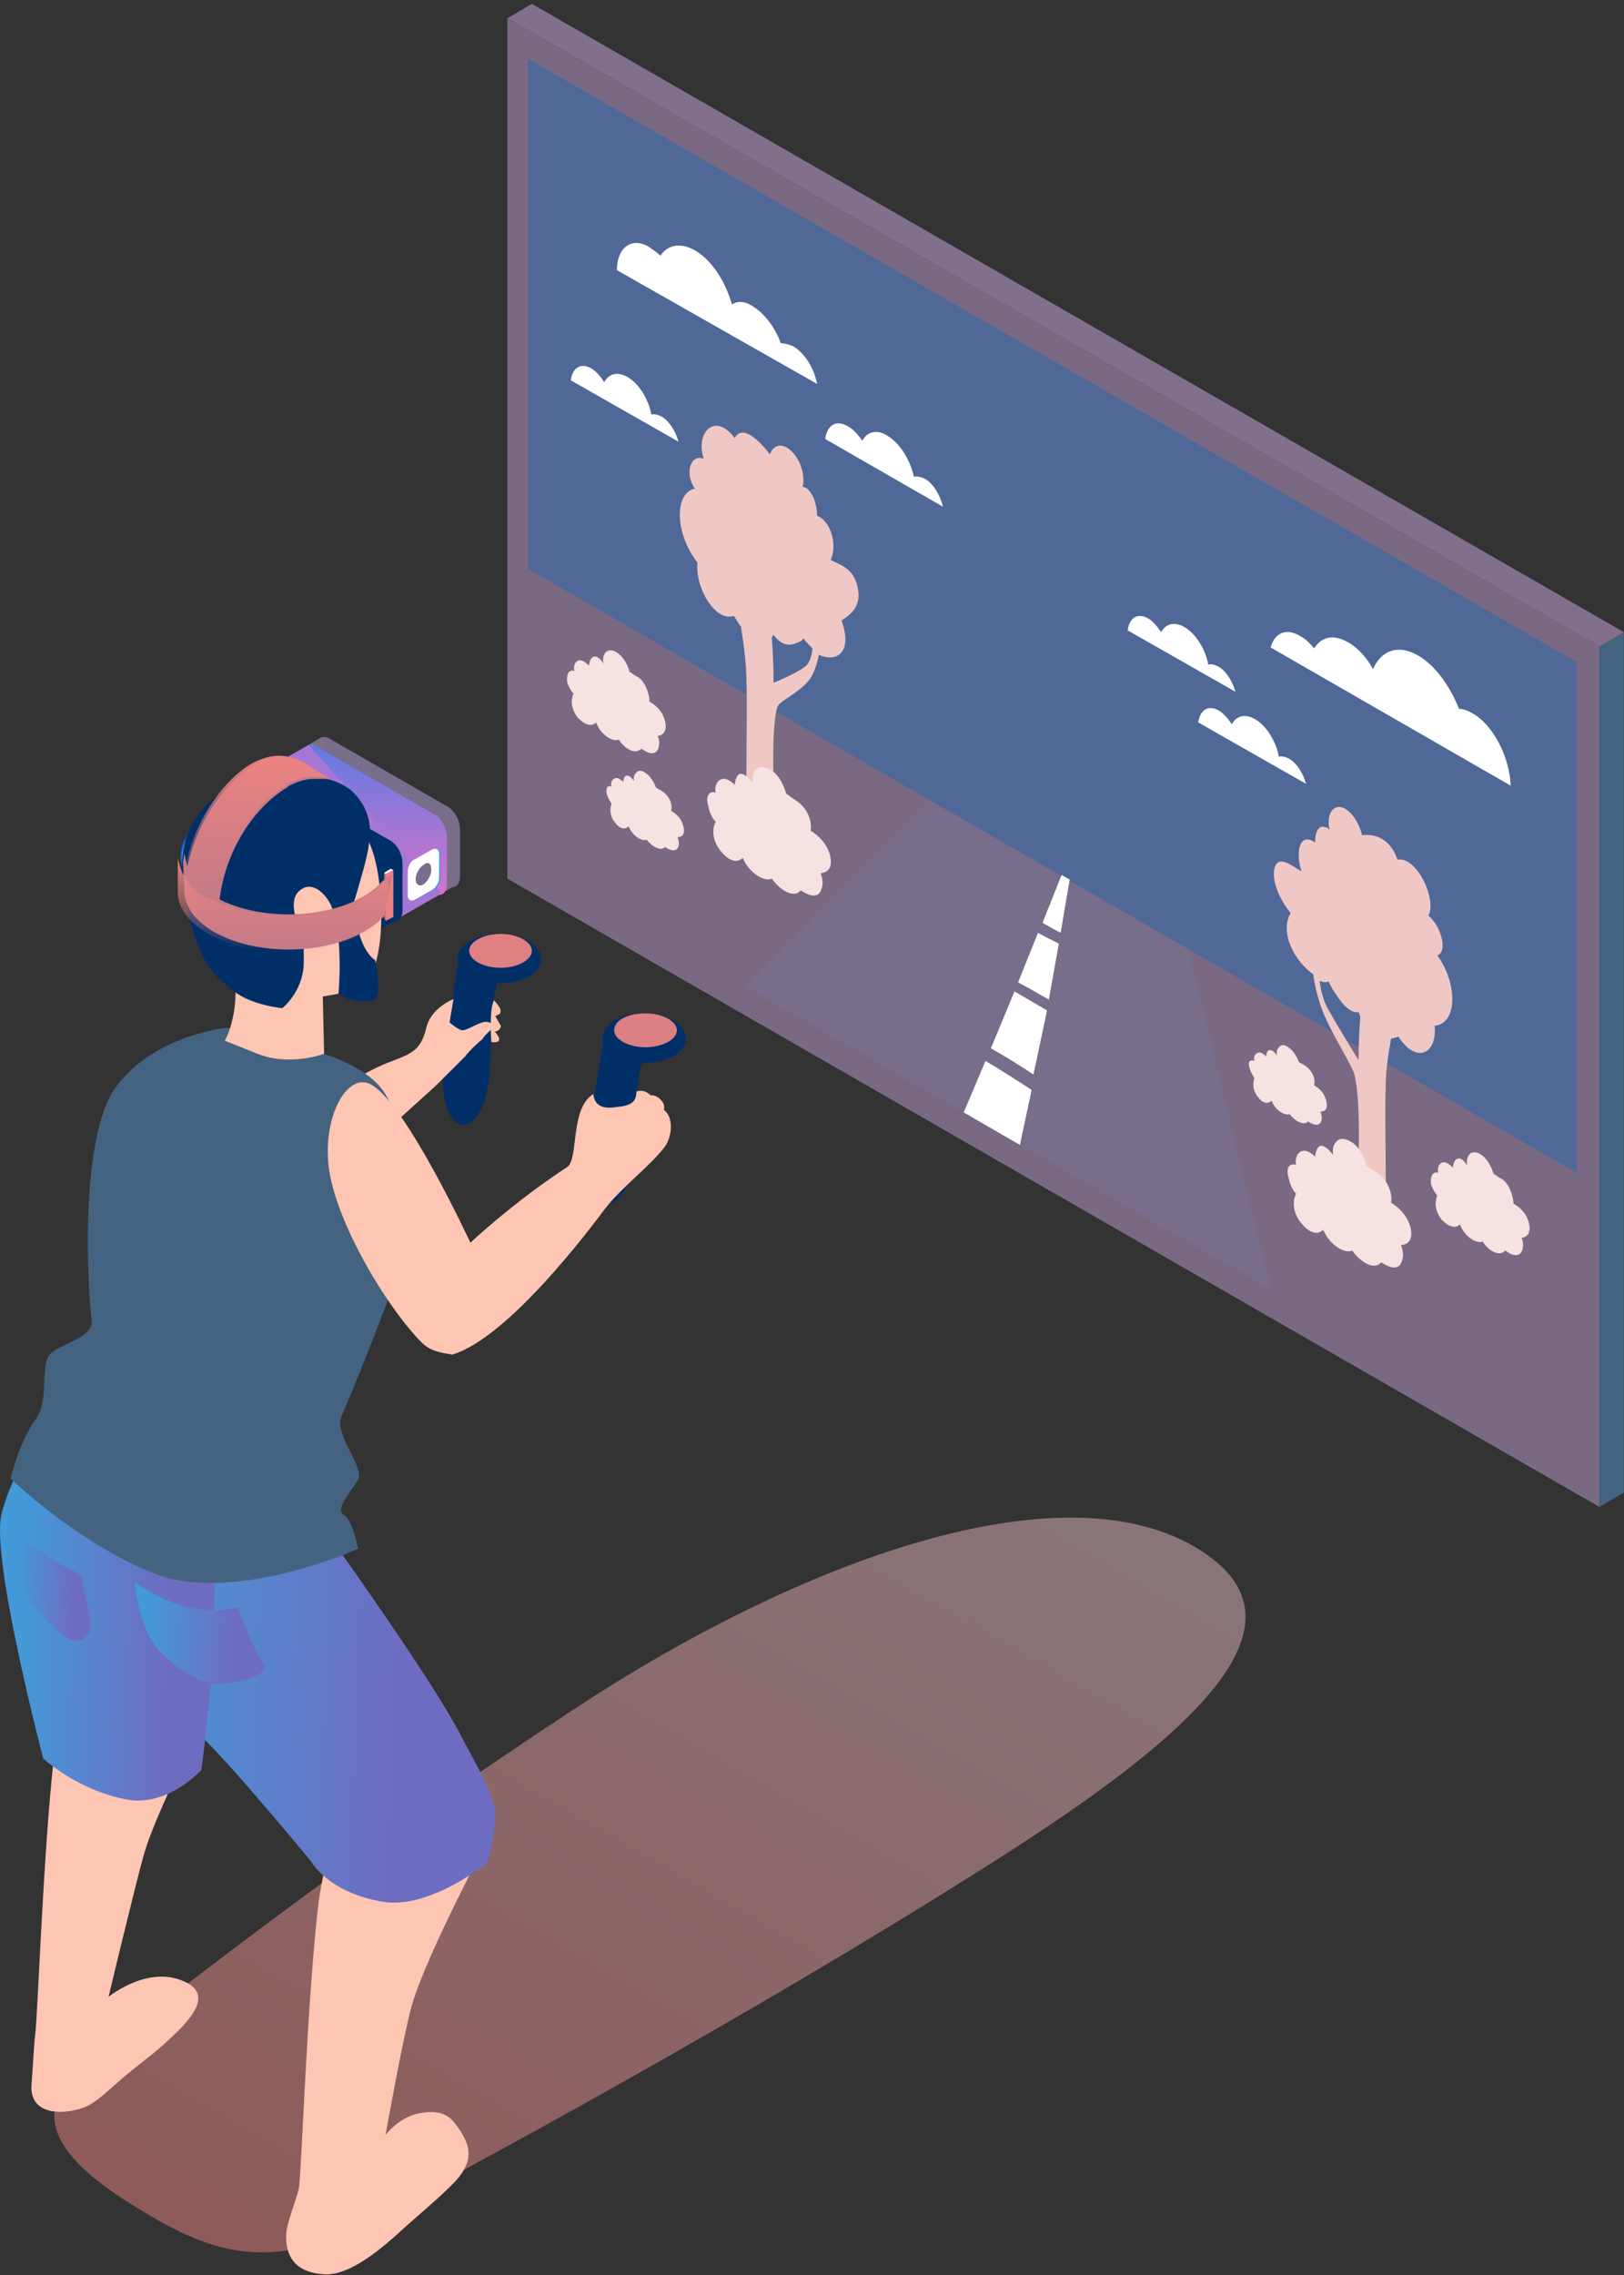 <svg width="420" height="588" viewBox="0 0 420 588" fill="none" xmlns="http://www.w3.org/2000/svg">
<rect x="0" y="0" width="420" height="588" fill="#333333" stroke="none"/>
<path opacity="0.5" d="M92.794 575.207C135.944 552.828 207.762 512.781 260.96 478.622C314.159 444.464 339.576 417.668 308.839 399.706C273.669 379.388 207.466 402.945 148.357 441.814C83.632 484.512 54.965 508.069 24.523 531.037C5.017 545.761 15.361 558.128 34.276 569.907C53.487 581.98 68.855 587.575 92.794 575.207Z" fill="url(#paint0_linear_207_2)"/>
<path d="M131.216 4.728L413.641 167.124V389.484L131.216 227.089V4.728Z" fill="#826F8C" fill-opacity="0.9"/>
<path d="M419.964 163.39L413.641 167.123V389.484L419.964 385.751V163.39Z" fill="#446381"/>
<path d="M407.786 171.09V303.153L136.602 147.058V15.228L407.786 171.09Z" fill="#506898"/>
<path d="M240.345 206.789L307.321 245.288L328.632 333.252L192.572 254.854L240.345 206.789Z" fill="#786D8A"/>
<path d="M159.552 69.826C159.552 63.993 163.299 61.193 167.748 63.76C168.685 64.46 169.856 65.16 170.793 66.093C172.666 63.293 175.945 62.593 179.692 64.693C184.141 67.26 187.654 72.859 189.293 78.693C190.698 77.759 192.572 77.759 194.679 79.159C197.724 81.026 200.534 84.759 201.939 88.726C202.876 88.726 203.813 88.959 204.983 89.426C208.028 91.059 210.604 95.259 211.306 99.225L159.552 69.826Z" fill="white"/>
<path d="M390.691 203.056C390.457 195.823 386.241 187.423 380.855 184.39C379.684 183.69 378.513 183.223 377.342 183.223C375.001 177.39 371.254 172.024 366.804 169.457C361.652 166.424 357.203 168.057 355.095 172.957C353.456 169.924 351.114 167.357 348.538 165.957C344.791 163.857 341.747 164.557 339.873 167.59C338.702 166.19 337.531 165.024 336.126 164.324C332.613 162.224 329.569 163.624 328.632 167.357L390.691 203.056Z" fill="white"/>
<path d="M213.414 113.459C213.882 109.959 216.224 108.325 219.269 110.192C220.674 110.892 221.845 112.292 223.015 113.925C224.186 111.592 226.762 110.892 229.338 112.525C232.617 114.392 235.427 118.825 236.364 123.258C237.066 123.025 238.237 123.258 239.174 123.725C241.282 124.892 243.155 127.925 243.858 130.958L213.414 113.459Z" fill="white"/>
<path d="M309.898 186.723C310.366 183.457 312.474 182.057 315.284 183.69C316.455 184.39 317.626 185.79 318.562 187.19C319.733 185.09 321.841 184.39 324.417 185.79C327.461 187.423 330.037 191.623 330.74 195.59C331.443 195.356 332.379 195.59 333.316 196.056C335.424 197.223 337.063 200.023 337.766 202.589L309.898 186.723Z" fill="white"/>
<path d="M147.609 98.292C148.077 95.026 150.185 93.626 152.995 95.259C154.166 95.959 155.337 97.359 156.273 98.759C157.444 96.659 159.552 95.959 162.128 97.359C165.172 98.992 167.748 103.192 168.451 107.159C169.153 106.926 170.09 107.159 171.027 107.626C173.135 108.792 174.774 111.592 175.476 114.159L147.609 98.292Z" fill="white"/>
<path d="M291.631 162.924C292.1 159.657 294.207 158.257 297.018 159.891C298.189 160.591 299.359 161.99 300.296 163.39C301.467 161.29 303.575 160.59 306.151 161.99C309.195 163.624 311.771 167.824 312.474 171.79C313.176 171.557 314.113 171.79 315.05 172.257C317.157 173.423 318.797 176.223 319.499 178.79L291.631 162.924Z" fill="white"/>
<path d="M329.569 224.522C330.506 220.789 333.784 223.589 336.595 225.222C334.955 220.089 336.126 214.956 340.107 217.756C340.107 215.422 340.81 213.089 342.683 213.789C343.152 213.789 343.386 214.022 343.854 214.489C343.386 212.389 343.62 210.523 344.557 209.356C347.133 206.789 351.114 210.989 352.285 215.889C355.329 215.422 359.545 216.589 361.418 222.189C366.57 221.256 371.722 232.922 369.38 236.655C372.659 239.222 374.532 245.988 371.722 246.922C377.108 254.388 376.874 264.654 371.02 265.121C371.722 272.354 366.336 275.154 361.652 267.921C360.95 268.154 360.481 268.388 359.779 268.388C359.076 272.121 358.374 276.787 358.374 280.521C358.14 287.287 358.374 295.687 358.374 303.62C358.374 310.387 359.31 319.72 359.545 322.286L348.304 315.753C349.006 314.12 350.646 308.987 351.114 303.853C351.582 297.787 351.817 281.221 349.943 276.787C348.07 272.588 342.683 264.421 341.044 258.355C340.342 256.021 339.873 253.688 339.639 251.821C335.19 248.788 330.74 241.322 333.784 235.955C331.208 232.922 328.867 228.022 329.569 224.522ZM343.152 260.221C345.962 265.354 351.348 273.988 351.348 273.988C351.348 273.988 351.348 267.921 351.817 262.788C351.582 262.321 351.582 261.855 351.348 261.621C349.475 261.855 347.367 259.988 345.494 256.955C344.791 256.021 344.089 254.855 343.62 253.688C342.918 253.921 341.981 253.921 341.278 253.455C341.513 255.321 341.981 257.888 343.152 260.221Z" fill="#EFC8C5"/>
<path d="M221.845 151.957C220.908 147.057 217.629 146.124 214.819 144.724C216.458 141.457 215.288 134.924 211.306 133.291C211.306 130.958 210.604 127.924 208.73 126.291C208.262 126.058 208.028 125.825 207.559 125.825C208.028 124.425 207.794 122.091 206.857 119.758C204.281 114.391 200.3 113.925 199.129 117.425C196.084 113.458 191.869 109.725 189.996 113.225C184.844 106.225 179.692 112.058 182.034 118.591C178.755 117.191 176.881 122.091 179.692 126.291C174.305 127.458 174.54 137.958 180.394 145.424C179.692 151.957 185.078 160.824 189.762 159.19C190.464 160.124 190.932 161.057 191.635 161.99C192.338 166.423 193.04 172.023 193.04 175.756C193.274 182.756 193.04 190.923 193.04 198.856C193.04 205.622 192.103 213.789 191.869 216.122L203.11 222.655C202.407 220.322 200.768 213.089 200.3 207.489C199.831 200.722 199.597 183.923 201.471 182.056C203.344 180.19 208.73 177.856 210.37 173.89C211.072 172.257 211.541 170.623 211.775 169.223C216.224 171.323 220.674 168.757 217.629 160.357C220.205 158.724 222.781 156.624 221.845 151.957ZM208.262 172.257C205.452 174.357 200.066 176.456 200.066 176.456C200.066 176.456 200.066 170.39 199.597 164.79C199.831 164.557 199.831 164.323 200.066 164.09C201.939 166.657 204.047 167.123 205.92 166.19C206.623 165.957 207.325 165.723 207.794 165.023C208.496 165.957 209.433 166.89 210.136 167.59C209.901 169.457 209.433 171.323 208.262 172.257Z" fill="#EFC8C5"/>
<path d="M335.189 301.053C334.955 299.887 335.189 298.72 335.892 298.02C337.063 296.853 338.702 297.553 340.107 298.953C340.341 297.32 340.81 295.92 341.98 296.153C342.917 296.387 343.854 297.32 344.791 298.487C344.557 297.087 344.791 295.92 345.493 295.22C346.43 293.82 348.303 294.287 349.943 295.453C351.582 296.62 352.753 298.953 353.455 301.287C353.924 301.52 354.392 301.987 355.095 302.453C356.266 303.153 357.202 303.853 358.139 305.02C359.544 306.887 360.013 308.986 359.778 310.853C361.652 312.02 363.76 313.886 364.696 316.92C365.633 320.42 364.228 321.586 362.354 321.819C362.823 323.219 363.057 324.619 362.589 325.786C361.886 328.586 359.31 327.653 357.202 326.253C355.563 328.353 352.05 326.486 349.709 323.219C347.835 324.153 343.854 321.819 342.215 317.853C340.81 319.253 338.702 318.786 336.594 316.22C334.252 313.42 334.252 310.386 335.189 308.52C334.252 307.587 333.55 305.953 333.316 304.553C332.379 301.753 333.55 300.587 335.189 301.053Z" fill="#F5E2E1"/>
<path d="M185.078 204.923C184.844 203.756 185.078 202.589 185.781 201.889C186.952 200.723 188.591 201.423 189.996 202.823C190.23 201.189 190.698 199.79 191.869 200.023C192.806 200.256 193.743 201.189 194.68 202.356C194.445 200.956 194.679 199.79 195.382 199.09C196.319 197.69 198.192 198.156 199.832 199.323C201.471 200.49 202.642 202.823 203.344 205.156C203.813 205.389 204.281 205.856 204.984 206.323C206.154 207.023 207.091 207.723 208.028 208.889C209.433 210.756 209.901 212.856 209.667 214.722C211.541 215.889 213.648 217.756 214.585 220.789C215.522 224.289 214.117 225.456 212.243 225.689C212.712 227.089 212.946 228.489 212.477 229.655C211.775 232.455 209.199 231.522 207.091 230.122C205.452 232.222 201.939 230.355 199.597 227.089C197.724 228.022 193.743 225.689 192.103 221.722C190.698 223.122 188.591 222.656 186.483 220.089C184.141 217.289 184.141 214.256 185.078 212.389C184.141 211.456 183.439 209.823 183.205 208.423C182.268 205.623 183.673 204.223 185.078 204.923Z" fill="#F5E2E1"/>
<path d="M158.147 203.289C157.912 202.589 158.147 201.656 158.615 201.422C159.318 200.723 160.254 201.189 161.191 202.122C161.191 201.189 161.659 200.256 162.362 200.489C162.83 200.489 163.533 201.189 164.001 201.889C163.767 200.956 164.001 200.256 164.47 199.789C165.172 198.856 166.109 199.089 167.28 200.023C168.217 200.723 169.153 202.122 169.622 203.522C169.856 203.756 170.324 203.989 170.793 204.222C171.495 204.689 171.964 204.922 172.666 205.856C173.603 207.022 173.837 208.422 173.603 209.589C174.774 210.289 176.179 211.456 176.647 213.322C177.35 215.655 176.413 216.355 175.242 216.355C175.476 217.055 175.71 217.989 175.476 218.689C175.008 220.322 173.369 219.855 171.963 218.922C171.027 220.089 168.685 218.922 167.28 217.055C166.109 217.522 163.533 216.122 162.596 213.556C161.659 214.489 160.254 214.255 159.083 212.622C157.678 210.989 157.678 209.122 158.147 207.722C157.678 207.022 157.21 206.089 156.976 205.389C156.507 203.756 157.21 202.822 158.147 203.289Z" fill="#F5E2E1"/>
<path d="M324.417 274.221C324.183 273.521 324.417 272.587 324.886 272.354C325.588 271.654 326.525 272.121 327.462 273.054C327.462 272.121 327.93 271.187 328.633 271.421C329.101 271.421 329.803 272.121 330.272 272.821C330.038 271.887 330.272 271.187 330.74 270.721C331.443 269.787 332.379 270.021 333.55 270.954C334.487 271.654 335.424 273.054 335.892 274.454C336.126 274.687 336.595 274.921 337.063 275.154C337.766 275.621 338.234 275.854 338.937 276.787C339.873 277.954 340.107 279.354 339.873 280.52C341.044 281.22 342.449 282.387 342.918 284.254C343.62 286.587 342.684 287.287 341.513 287.287C341.747 287.987 341.981 288.92 341.747 289.62C341.278 291.254 339.639 290.787 338.234 289.854C337.297 291.02 334.955 289.854 333.55 287.987C332.379 288.454 329.803 287.054 328.867 284.487C327.93 285.42 326.525 285.187 325.354 283.554C323.949 281.92 323.949 280.054 324.417 278.654C323.949 277.954 323.48 277.021 323.246 276.321C322.544 274.454 323.246 273.754 324.417 274.221Z" fill="#F5E2E1"/>
<path d="M148.545 173.424C148.311 172.49 148.545 171.557 149.014 171.09C149.95 170.157 151.121 170.857 152.292 172.024C152.526 170.857 152.761 169.69 153.932 169.69C154.634 169.69 155.571 170.624 156.039 171.557C155.805 170.39 156.039 169.457 156.508 168.757C157.21 167.824 158.615 167.824 160.02 168.99C161.191 169.924 162.362 171.79 162.831 173.657C163.299 173.89 163.533 174.124 164.236 174.59C165.172 175.057 165.875 175.523 166.577 176.69C167.514 178.323 167.983 179.957 167.983 181.357C169.622 182.29 171.261 183.69 171.964 186.257C172.666 189.056 171.495 189.99 170.09 190.223C170.559 191.156 170.559 192.323 170.324 193.256C169.622 195.356 167.748 194.89 165.875 193.49C164.47 195.123 161.66 193.723 160.02 191.156C158.615 191.856 155.337 189.99 154.166 186.723C152.995 187.89 151.356 187.423 149.482 185.557C147.609 183.223 147.609 180.89 148.311 179.257C147.609 178.557 146.906 177.157 146.672 176.223C146.438 173.89 147.374 172.957 148.545 173.424Z" fill="#F5E2E1"/>
<path d="M371.956 303.153C371.722 302.22 371.956 301.287 372.425 300.82C373.361 299.887 374.532 300.587 375.703 301.753C375.937 300.587 376.172 299.42 377.342 299.42C378.045 299.42 378.982 300.353 379.45 301.287C379.216 300.12 379.45 299.187 379.918 298.487C380.621 297.553 382.026 297.553 383.431 298.72C384.602 299.653 385.773 301.52 386.241 303.387C386.71 303.62 386.944 303.853 387.647 304.32C388.583 304.787 389.286 305.253 389.988 306.42C390.925 308.053 391.393 309.686 391.393 311.086C393.033 312.02 394.672 313.42 395.375 315.986C396.077 318.786 394.906 319.719 393.501 319.953C393.969 320.886 393.969 322.053 393.735 322.986C393.033 325.086 391.159 324.619 389.286 323.219C387.881 324.853 385.071 323.453 383.431 320.886C382.026 321.586 378.748 319.719 377.577 316.453C376.406 317.62 374.766 317.153 372.893 315.286C371.02 312.953 371.02 310.62 371.722 308.986C371.02 308.286 370.317 306.886 370.083 305.953C369.849 303.62 370.785 302.687 371.956 303.153Z" fill="#F5E2E1"/>
<path d="M269.618 238.522L274.536 226.156L276.644 227.322L274.302 241.089C272.897 240.389 271.257 239.455 269.618 238.522Z" fill="white"/>
<path d="M263.295 253.922L268.447 241.089C270.087 242.022 271.96 242.955 273.833 243.889L271.257 258.355C268.681 256.955 266.105 255.322 263.295 253.922Z" fill="white"/>
<path d="M256.27 270.954L262.358 256.255C265.169 257.888 267.979 259.521 270.789 261.155L267.276 277.721C263.764 275.388 260.017 273.054 256.27 270.954Z" fill="white"/>
<path d="M266.808 281.687L263.764 295.92L249.244 287.52L254.865 274.221C258.846 276.554 262.827 279.121 266.808 281.687Z" fill="white"/>
<path d="M419.964 163.391L413.641 167.124L131.216 4.728L137.539 0.995L419.964 163.391Z" fill="#826F8C"/>
<path d="M129.103 241.379C135.186 241.379 139.916 244.41 139.916 247.776C139.916 251.48 135.186 254.173 129.103 254.173C123.021 254.173 118.29 251.143 118.29 247.776C118.29 244.41 123.359 241.379 129.103 241.379Z" fill="#002F68"/>
<path d="M129.441 241.379C133.834 241.379 137.551 243.399 137.551 245.756C137.551 248.113 133.834 250.133 129.441 250.133C125.048 250.133 121.331 248.113 121.331 245.756C121.331 243.399 125.048 241.379 129.441 241.379Z" fill="#DF8083"/>
<path d="M129.103 252.49C129.103 252.49 127.076 258.214 127.076 265.284C126.738 272.354 127.414 283.801 123.021 288.851C118.628 294.238 114.573 287.505 114.573 280.098C114.235 272.691 118.628 248.113 118.628 248.113L129.103 252.49Z" fill="#002F68"/>
<path d="M128.09 265.284C128.09 265.284 126.738 263.601 124.711 264.274C123.359 264.611 120.656 266.294 119.642 266.294C118.628 266.294 116.263 264.274 116.263 264.274L117.277 258.214C117.277 258.214 111.194 260.571 110.18 265.958C108.829 271.344 106.463 272.354 101.057 274.375C95.65 276.395 89.906 280.098 89.906 280.098L98.353 293.565C98.353 293.565 111.87 281.445 113.222 280.098C114.573 278.751 119.304 274.038 120.318 273.028C120.994 272.018 123.697 269.324 124.711 268.651C125.387 267.304 128.09 265.284 128.09 265.284Z" fill="#FFC5B3"/>
<path d="M126.738 474.362C126.738 474.362 110.18 505.336 106.463 518.467C104.436 525.537 99.705 551.798 99.705 551.798C99.705 551.798 102.746 547.758 107.477 546.411C110.518 545.738 114.911 545.065 117.614 548.768C122.345 554.828 123.021 559.205 115.587 565.939C112.546 568.969 106.801 573.683 102.07 578.059C96.326 583.11 89.567 588.16 83.823 587.823C77.74 587.486 73.685 584.456 74.023 577.386C74.361 573.346 77.402 566.949 77.402 564.592C78.078 558.195 79.43 518.467 82.133 493.889C83.485 481.432 86.864 474.362 86.864 474.362H126.738Z" fill="#FFC5B3"/>
<path d="M57.465 435.307C57.465 435.307 40.908 466.282 37.191 479.412C35.163 486.483 28.067 516.11 28.067 516.11C28.067 516.11 37.528 508.367 46.652 511.734C55.1 514.764 50.707 520.824 43.611 527.221C40.57 530.251 36.177 533.281 31.446 537.321C25.701 542.372 24.012 544.055 20.633 545.065C14.888 546.748 7.792 546.075 8.13 539.005C8.468 534.965 8.806 527.894 9.144 525.538C9.819 519.141 11.171 479.412 13.874 454.835C15.226 442.378 18.605 435.307 18.605 435.307H57.465Z" fill="#FFC5B3"/>
<path d="M87.202 399.956C87.202 399.956 111.87 434.297 119.304 448.774C121.669 453.488 128.09 463.925 128.09 468.975C128.09 474.699 126.062 481.432 126.062 481.432C126.062 481.432 111.194 493.553 99.029 491.533C84.836 489.176 80.443 481.096 80.443 481.096C80.443 481.096 60.506 456.855 52.059 448.774C43.611 440.694 29.418 423.86 24.687 411.74C20.97 402.649 18.267 379.418 24.687 372.011C31.108 364.604 87.202 399.956 87.202 399.956Z" fill="url(#paint1_linear_207_2)"/>
<path d="M56.452 383.459L54.762 432.951C54.762 432.951 53.072 450.795 52.059 457.528C46.314 463.252 39.894 465.945 33.811 465.272C20.632 463.252 11.171 454.498 11.171 454.498C11.171 454.498 -2.346 402.986 0.357 391.539C3.061 380.092 12.184 367.298 12.184 367.298L56.452 383.459Z" fill="url(#paint2_linear_207_2)"/>
<path d="M83.485 272.354C83.485 272.354 95.987 275.721 100.043 283.464C104.773 292.218 109.504 307.032 105.111 321.846C100.718 336.66 90.243 361.574 88.216 366.288C86.526 371.001 94.298 379.082 92.608 382.448C90.581 385.815 86.526 390.192 88.891 391.539C91.257 392.886 92.608 400.293 92.608 400.293C92.608 400.293 60.506 414.77 39.894 406.689C19.619 398.609 2.723 382.112 2.723 382.112C2.723 382.112 5.088 372.348 9.143 366.961C13.198 361.574 9.819 352.147 13.536 349.454C17.253 346.76 24.349 345.414 23.674 341.037C22.998 336.66 19.956 294.238 30.094 280.771C40.231 267.304 58.817 265.62 58.817 265.62L83.485 272.354Z" fill="#446381"/>
<path d="M66.927 206.364C55.438 208.048 46.652 214.108 46.652 221.178C46.652 221.515 46.652 221.515 46.652 221.852C46.652 223.198 47.328 224.545 48.004 225.892C49.017 224.208 50.369 222.525 52.397 221.178C56.114 218.485 61.182 216.465 66.927 215.455V206.364Z" fill="#0E58C4"/>
<path d="M66.927 206.701C55.438 208.385 46.99 214.445 46.99 221.515C46.99 221.852 46.99 221.852 46.99 222.189C46.99 223.535 47.666 224.882 48.341 226.229C49.355 224.545 50.707 222.862 52.734 221.515C56.114 218.822 61.182 216.802 66.927 216.128V206.701Z" fill="#37A0F5"/>
<path d="M85.174 211.415L115.587 228.922C117.276 229.932 118.966 228.922 118.966 226.566V214.445C118.966 212.088 117.614 209.395 115.587 208.385L85.174 190.878C83.485 189.868 81.795 190.878 81.795 193.234V205.355C82.133 207.712 83.485 210.405 85.174 211.415Z" fill="#786D8A"/>
<path d="M114.235 230.942L117.614 228.922L116.6 226.566L112.545 228.249C112.545 228.586 114.235 230.942 114.235 230.942Z" fill="#7A6D8B"/>
<path d="M79.768 192.561L83.147 190.541L84.499 191.888L81.457 194.918L79.768 192.561Z" fill="#806E8B"/>
<path d="M81.795 213.435L112.208 230.942C113.897 231.952 115.587 230.942 115.587 228.586V216.465C115.587 214.108 114.235 211.415 112.208 210.405L81.795 192.897C80.106 191.887 78.416 192.897 78.416 195.254V207.375C78.754 209.731 80.106 212.425 81.795 213.435Z" fill="url(#paint3_linear_207_2)"/>
<path d="M79.768 192.561L67.941 199.294L102.408 237.676L114.235 230.942L79.768 192.561Z" fill="#A676D4"/>
<path d="M112.208 229.933L107.477 232.626C106.463 232.963 105.787 232.626 105.787 231.28V225.219C105.787 224.209 106.463 222.526 107.477 222.189L112.208 219.496C113.221 219.159 113.897 219.496 113.897 220.843V226.903C113.897 228.25 113.221 229.596 112.208 229.933Z" fill="#41A0E2"/>
<path d="M113.221 219.496L112.883 219.159L112.545 219.496L113.221 219.834V219.496Z" fill="#41A0E2"/>
<path d="M106.125 232.627H106.801L106.125 232.289V232.627Z" fill="#41A0E2"/>
<path d="M111.869 229.933L107.139 232.626C106.125 232.963 105.449 232.626 105.449 231.28V225.219C105.449 224.209 106.125 222.526 107.139 222.189L111.869 219.496C112.883 219.159 113.559 219.496 113.559 220.843V226.903C113.559 227.913 112.883 229.26 111.869 229.933Z" fill="white"/>
<path d="M111.532 224.883C111.532 226.229 110.518 227.913 109.504 228.586C108.491 229.259 107.477 228.586 107.477 227.239C107.477 225.893 108.491 224.209 109.504 223.536C110.856 222.526 111.532 223.199 111.532 224.883Z" fill="#786D8A"/>
<path d="M70.306 220.169L100.719 237.676C102.408 238.686 104.098 237.676 104.098 235.319V223.199C104.098 220.842 102.746 218.149 100.719 217.138L70.306 199.631C68.617 198.621 66.927 199.631 66.927 201.988V214.108C66.927 216.465 68.279 219.159 70.306 220.169Z" fill="#002F68"/>
<path d="M97.339 240.706L102.746 237.676C102.746 237.676 100.718 234.309 100.381 234.309L95.987 235.319L97.339 240.706Z" fill="#002F68"/>
<path d="M62.872 201.988L67.941 199.295L69.968 201.315L67.603 204.682L62.872 201.988Z" fill="#002F68"/>
<path d="M66.927 214.108V203.671C65.913 203.335 64.9 203.335 64.224 203.335C63.21 203.335 62.534 204.345 62.534 206.028V217.475C62.534 219.495 63.21 221.515 64.9 222.862C65.237 222.862 65.913 223.535 66.589 223.535C68.954 224.545 75.375 226.902 80.444 229.932C83.823 231.952 90.919 237.339 94.636 240.033C95.988 241.043 97.339 240.033 97.339 238.013V236.666L69.968 220.842C68.279 219.159 66.927 216.465 66.927 214.108Z" fill="#002F68"/>
<path d="M95.312 221.179C93.285 218.485 88.216 213.098 80.782 209.058C76.051 206.365 70.307 204.681 66.927 203.671V214.108C66.927 216.465 68.279 219.158 70.307 220.169L97.678 235.992V226.229C97.678 223.872 96.326 222.525 95.312 221.179Z" fill="#002F68"/>
<path d="M75.375 209.732C75.375 209.059 75.375 208.385 75.713 208.049C73.347 207.038 71.658 208.722 71.658 211.752C71.658 215.119 73.685 219.159 76.388 220.506C78.416 221.852 80.105 220.842 80.781 218.822C80.443 218.822 80.443 218.486 80.106 218.486C77.402 217.139 75.375 213.099 75.375 209.732Z" fill="#002F68"/>
<path d="M76.05 208.048C75.712 208.048 75.712 207.711 75.374 207.711C75.374 208.385 75.037 208.721 75.037 209.395C75.037 212.762 77.064 216.802 79.767 218.149C80.105 218.149 80.105 218.485 80.443 218.485C80.443 217.812 80.781 217.475 80.781 216.802C80.781 213.435 78.754 209.395 76.05 208.048Z" fill="#41A0E2"/>
<path d="M89.567 217.812C89.567 217.139 89.567 216.466 89.905 216.129C87.54 215.119 85.85 216.802 85.85 219.833C85.85 223.199 87.878 227.24 90.581 228.586C92.609 229.933 94.298 228.923 94.974 226.903C94.636 226.903 94.636 226.566 94.298 226.566C91.595 225.219 89.567 221.179 89.567 217.812Z" fill="#002F68"/>
<path d="M90.243 216.129C89.905 216.129 89.905 215.792 89.567 215.792C89.567 216.465 89.229 216.802 89.229 217.476C89.229 220.842 91.257 224.882 93.96 226.229C94.298 226.229 94.298 226.566 94.636 226.566C94.636 225.893 94.974 225.556 94.974 224.882C94.974 221.852 92.947 217.812 90.243 216.129Z" fill="#41A0E2"/>
<path d="M92.271 211.078L81.12 204.345L82.471 203.671L93.622 210.068L92.271 211.078Z" fill="#002F68"/>
<path d="M83.485 209.394C77.064 204.681 64.224 206.364 58.817 217.811C55.776 224.208 60.169 241.379 60.844 253.5C61.52 263.263 58.141 268.987 58.141 268.987C58.141 268.987 58.141 268.987 66.589 272.354C75.037 275.721 83.823 272.354 83.823 272.354L83.485 257.54C83.485 257.54 92.609 256.193 93.96 254.846C97.677 251.479 99.705 241.042 98.015 227.575C95.312 207.711 85.85 211.078 83.485 209.394Z" fill="#FFC5B3"/>
<path d="M127.752 258.55C127.752 258.55 128.428 259.223 129.103 260.233C129.779 261.243 129.441 262.253 128.765 262.253C128.428 262.59 128.09 262.59 128.09 262.59C128.09 262.59 128.765 263.937 129.441 264.947C129.779 265.957 128.427 266.63 128.09 266.63C127.752 266.63 129.103 267.64 129.103 268.65C129.103 269.66 127.076 269.324 127.076 269.324C127.076 269.324 126.4 261.243 127.752 258.55Z" fill="#FFC5B3"/>
<path d="M166.612 261.917C172.694 261.917 177.425 264.947 177.425 268.314C177.425 272.017 172.694 274.711 166.612 274.711C160.529 274.711 155.799 271.681 155.799 268.314C155.799 264.61 160.529 261.917 166.612 261.917Z" fill="#002F68"/>
<path d="M166.949 261.917C171.342 261.917 175.059 263.937 175.059 266.294C175.059 268.65 171.342 270.671 166.949 270.671C162.557 270.671 158.839 268.65 158.839 266.294C158.839 263.6 162.557 261.917 166.949 261.917Z" fill="#DD8084"/>
<path d="M166.611 272.691C166.611 272.691 164.584 278.414 164.584 285.485C164.246 292.555 164.922 304.002 160.529 309.052C156.136 314.439 152.081 307.706 152.081 300.299C151.743 292.892 156.136 268.314 156.136 268.314L166.611 272.691Z" fill="#002F68"/>
<path d="M94.298 279.761C101.394 280.434 115.249 307.705 121.669 321.173C126.4 316.796 135.862 308.715 146.675 301.645C149.716 299.625 147.351 286.495 153.433 282.791C153.771 286.495 157.15 286.495 159.178 286.158C163.233 285.821 164.585 284.811 164.585 282.118C165.598 281.781 166.95 281.781 168.302 283.128C169.653 282.791 172.357 284.811 171.681 286.831C174.384 288.851 173.708 293.902 172.019 296.258C168.302 301.308 160.867 306.695 156.475 312.419C152.42 317.806 131.469 345.75 116.938 350.127C115.925 349.79 111.87 349.79 109.166 347.097C99.705 337.67 85.512 313.766 84.837 299.625C84.161 288.178 89.229 279.088 94.298 279.761Z" fill="#FFC5B3"/>
<path d="M91.595 232.963C92.608 229.596 94.974 221.852 95.312 218.822C95.987 215.119 96.325 209.732 91.257 204.682C86.188 199.631 68.954 197.948 62.872 201.315C56.789 205.018 43.273 211.415 48.004 232.963C51.721 250.133 55.438 252.153 60.506 256.194C65.237 259.897 73.009 260.57 73.009 260.57C73.009 260.57 77.402 257.204 78.416 250.807C78.754 248.787 78.416 242.39 78.416 242.39C78.416 242.39 73.685 233.299 77.402 230.269C81.119 226.902 85.174 232.289 85.85 234.646C88.891 242.39 87.54 256.867 87.54 256.867C87.54 256.867 92.27 259.897 96.663 258.55C99.029 257.877 97.001 248.113 97.001 248.113C97.001 248.113 92.27 245.756 91.595 232.963Z" fill="#002F68"/>
<path d="M101.732 224.882L99.704 225.892V238.013L101.732 237.003V224.882Z" fill="#EB8382"/>
<path d="M99.704 225.892L99.367 225.556V237.34L99.704 238.013V225.892Z" fill="#C37A87"/>
<path d="M99.367 225.556L99.705 225.893L101.732 224.883L101.056 224.546L99.367 225.556Z" fill="white"/>
<path d="M100.719 226.229C99.705 226.902 97.678 228.922 97.002 229.596C92.271 233.636 83.823 236.329 74.699 236.329C65.238 236.329 57.128 233.636 52.397 229.596C51.045 228.249 49.694 226.902 49.018 225.555C48.342 224.209 48.004 221.852 47.666 220.505L47.328 222.862L47.666 229.596C47.666 229.932 47.666 229.932 47.666 230.269C47.666 238.686 59.831 245.42 74.699 245.42C85.513 245.42 94.974 241.716 99.367 236.666L101.395 226.229H100.719Z" fill="#C37A87"/>
<path d="M101.056 226.229C100.381 226.902 98.015 229.259 97.001 229.932C91.933 233.972 83.823 236.666 74.023 236.666C64.561 236.666 56.114 233.972 51.045 229.932C49.355 228.585 48.342 227.239 47.328 225.892C46.652 224.545 46.314 223.199 45.976 221.852V229.932C45.976 230.269 45.976 230.269 45.976 230.605C45.976 239.022 58.479 246.093 73.685 246.093C83.147 246.093 91.595 243.399 96.664 239.359C97.339 238.686 99.705 236.666 100.381 235.992V226.229H101.056Z" fill="url(#paint4_linear_207_2)"/>
<path d="M78.078 197.275C74.699 194.918 70.306 194.918 65.575 197.949C57.803 202.325 49.693 214.109 48.003 226.566C49.693 231.28 55.775 233.3 56.789 232.627C58.141 220.506 65.237 209.059 74.023 203.672C74.023 203.672 74.361 203.672 74.361 203.335C76.726 201.989 79.092 201.315 81.119 201.315C82.133 201.315 83.147 201.315 83.822 201.315C84.836 201.315 85.512 201.652 85.512 201.652L78.078 197.275Z" fill="#C37A87"/>
<path d="M78.416 196.937C74.361 194.917 70.306 194.581 65.237 197.274C57.465 201.651 49.355 213.435 47.666 225.892C49.017 230.942 54.762 232.626 56.114 233.299C57.803 220.168 65.237 208.385 74.023 202.998C74.023 202.998 74.361 202.998 74.361 202.661C76.727 201.314 79.092 200.641 81.119 200.641C82.809 200.641 84.499 200.978 85.85 201.651L78.416 196.937Z" fill="url(#paint5_linear_207_2)"/>
<path d="M61.52 415.443C62.872 418.81 65.237 425.88 67.603 428.91C70.982 433.287 62.872 434.297 57.465 435.307C51.721 435.98 42.259 429.247 38.88 423.523C35.839 417.8 34.825 409.383 34.825 409.046C43.273 414.433 51.721 417.8 61.52 415.443Z" fill="url(#paint6_linear_207_2)"/>
<path d="M20.97 407.026C21.308 409.046 21.984 412.749 22.998 416.453C24.687 422.176 21.308 426.553 16.239 422.513C11.171 418.81 6.102 412.413 4.75 407.026C3.736 403.322 3.061 396.252 2.723 393.559C7.454 399.282 13.536 403.659 20.97 407.026Z" fill="url(#paint7_linear_207_2)"/>
<defs>
<linearGradient id="paint0_linear_207_2" x1="239.602" y1="359.811" x2="97.641" y2="606.599" gradientUnits="userSpaceOnUse">
<stop stop-color="#DFB8BF"/>
<stop offset="0.962" stop-color="#EB8382"/>
</linearGradient>
<linearGradient id="paint1_linear_207_2" x1="32.739" y1="397.561" x2="104.365" y2="400.68" gradientUnits="userSpaceOnUse">
<stop stop-color="#4499D9"/>
<stop offset="1" stop-color="#6E6CC1"/>
</linearGradient>
<linearGradient id="paint2_linear_207_2" x1="6.272" y1="388.875" x2="44.008" y2="389.94" gradientUnits="userSpaceOnUse">
<stop stop-color="#4499D9"/>
<stop offset="1" stop-color="#6E6CC1"/>
</linearGradient>
<linearGradient id="paint3_linear_207_2" x1="97.002" y1="192.507" x2="97.002" y2="231.332" gradientUnits="userSpaceOnUse">
<stop stop-color="#6379E3"/>
<stop offset="1" stop-color="#D574C9"/>
</linearGradient>
<linearGradient id="paint4_linear_207_2" x1="73.516" y1="221.852" x2="73.516" y2="246.093" gradientUnits="userSpaceOnUse">
<stop stop-color="#EB8382"/>
<stop offset="1" stop-color="#EB8382" stop-opacity="0"/>
</linearGradient>
<linearGradient id="paint5_linear_207_2" x1="66.758" y1="195.338" x2="66.758" y2="233.299" gradientUnits="userSpaceOnUse">
<stop stop-color="#EB8382"/>
<stop offset="1" stop-color="#EB8382" stop-opacity="0"/>
</linearGradient>
<linearGradient id="paint6_linear_207_2" x1="38.555" y1="414.834" x2="60.93" y2="416.234" gradientUnits="userSpaceOnUse">
<stop stop-color="#4499D9"/>
<stop offset="1" stop-color="#6E6CC1"/>
</linearGradient>
<linearGradient id="paint7_linear_207_2" x1="5.024" y1="400.274" x2="18.867" y2="400.735" gradientUnits="userSpaceOnUse">
<stop stop-color="#4499D9"/>
<stop offset="1" stop-color="#6E6CC1"/>
</linearGradient>
</defs>
</svg>
